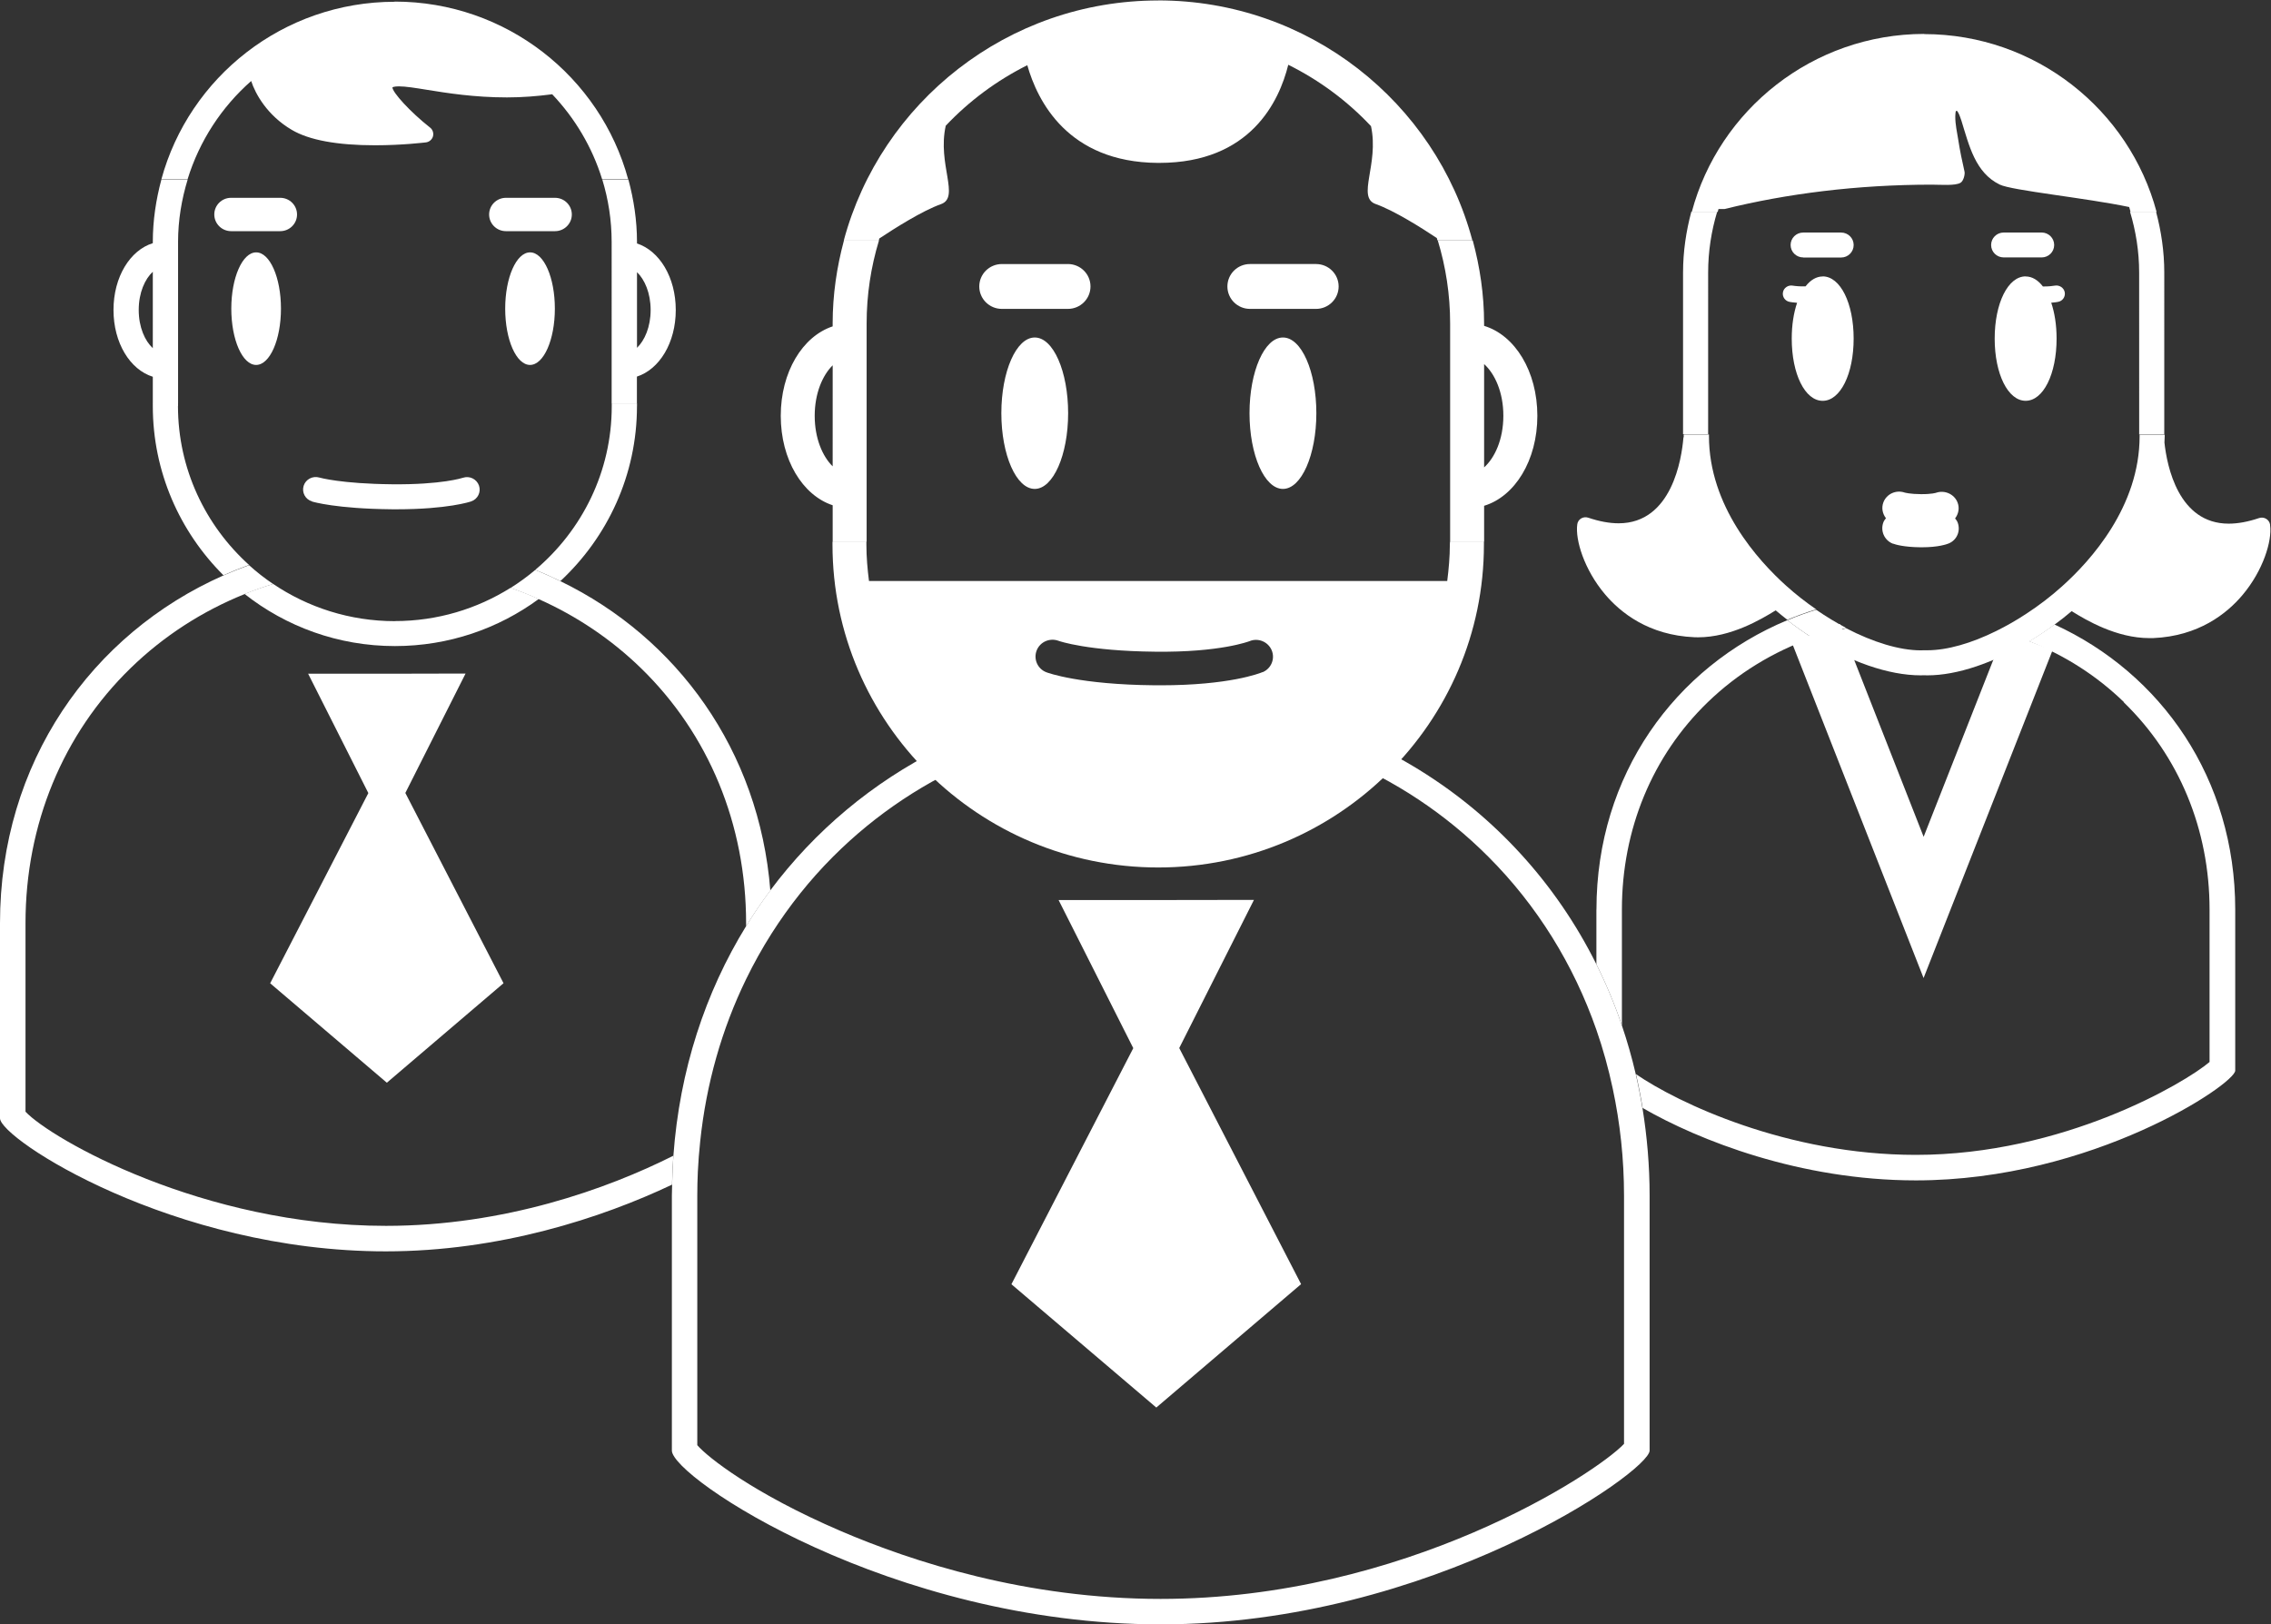 <svg xmlns="http://www.w3.org/2000/svg" viewBox="0 0 356 254.667">
  <rect x="0" y="0" width="356" height="254.667" fill="#333333" stroke="none"/>
  <defs>
    <clipPath id="a">
      <path d="M0 191h267V0H0z"/>
    </clipPath>
  </defs>
  <path fill="#fff" d="M60.64 105.627H48.304l9.437 18.712-15.39 29.82 18.29 15.59 18.29-15.6-15.39-29.83 9.44-18.72z"/>
  <g clip-path="url(#a)" transform="matrix(1.333 0 0 -1.333 0 254.667)" fill="#fff">
    <path d="M74.91 150.146v8.893c.895-.86 1.604-2.45 1.604-4.45s-.71-3.59-1.605-4.45m0 12.28v.17c0 2.54-.38 4.99-1.01 7.34h-3.07c.71-2.32 1.1-4.78 1.1-7.34V143.6h2.97v3.154c2.65.857 4.57 3.977 4.57 7.83 0 3.856-1.92 6.975-4.57 7.834M17.97 150.1c-.92.844-1.656 2.45-1.656 4.492s.736 3.648 1.657 4.493zm0 12.497v-.15c-2.678-.832-4.623-3.973-4.623-7.855 0-3.88 1.945-7.022 4.624-7.856v-3.128h2.97v18.99c0 2.555.42 5.013 1.13 7.336h-3.09c-.63-2.342-1.01-4.796-1.01-7.337m12.15-1.233c-1.61 0-2.92-2.966-2.92-6.618 0-3.66 1.31-6.62 2.92-6.62 1.61 0 2.92 2.96 2.92 6.62 0 3.652-1.3 6.618-2.91 6.618m32.2 0c-1.61 0-2.92-2.966-2.92-6.618 0-3.66 1.31-6.62 2.92-6.62 1.61 0 2.92 2.96 2.92 6.62 0 3.652-1.3 6.618-2.91 6.618m-29.4 6.418h-5.77c-1.09 0-1.97-.877-1.97-1.96 0-1.084.89-1.962 1.98-1.962h5.77c1.1 0 1.98.878 1.98 1.96 0 1.085-.88 1.962-1.98 1.962m32.34 0H59.5c-1.095 0-1.98-.877-1.98-1.96 0-1.084.885-1.962 1.98-1.962h5.77c1.09 0 1.976.878 1.976 1.96 0 1.085-.884 1.962-1.977 1.962"/>
    <path d="M74.91 143.27v.338h-2.97v-.337c0-7.7-3.498-14.61-9-19.25 1.01-.4 1.992-.85 2.96-1.32 5.538 5.16 9.007 12.47 9.007 20.58m-28.465-25.29c-5.305 0-10.236 1.62-14.322 4.38-1.14-.35-2.26-.74-3.36-1.18 4.86-3.83 11.004-6.13 17.682-6.13 6.332 0 12.186 2.06 16.92 5.54-1.085.49-2.192.92-3.32 1.31-3.938-2.47-8.6-3.91-13.6-3.91m-25.504 25.28v.34H17.97v-.33c0-7.75 3.176-14.79 8.305-19.9.986.44 1.99.84 3.014 1.21-5.13 4.63-8.36 11.3-8.36 18.7"/>
    <path d="M65.903 122.698c-.97.47-1.952.916-2.96 1.318-.914-.77-1.882-1.478-2.9-2.117 1.127-.4 2.234-.83 3.318-1.32 4.44-1.98 8.5-4.7 12-8.1 7.99-7.76 12.38-18.41 12.38-30.01v-.36c.89 1.44 1.84 2.85 2.85 4.2-1.31 16.5-10.99 29.74-24.68 36.38M45.37 46.87C23.836 46.87 6.007 57.102 3 60.295V82.48c0 11.595 4.396 22.252 12.38 30.007 3.866 3.757 8.405 6.68 13.38 8.686 1.098.443 2.22.836 3.36 1.19-.996.67-1.942 1.41-2.83 2.212-1.024-.368-2.03-.77-3.015-1.207C10.76 116.508 0 101.35 0 82.478V59.523C0 57.118 20.312 43.87 45.37 43.87c13.354 0 25.36 3.91 33.66 7.846.024 1.145.076 2.28.157 3.403-7.756-3.9-19.865-8.25-33.818-8.25"/>
    <path d="M190.985 21.23c-3.258-3.457-25.746-18.237-54.493-18.237-15.75 0-29.19 4.358-37.692 8.014C88.612 15.39 83.21 19.66 82 21.074V50.41c0 .95.022 1.893.065 2.83.055 1.2.155 2.387.278 3.568.707 6.766 2.54 13.2 5.395 19.07.9 1.85 1.9 3.645 3 5.376 2.07 3.25 4.476 6.283 7.224 9.034 10.124 10.136 23.808 15.718 38.53 15.718 14.723 0 28.407-5.582 38.53-15.718 5.735-5.74 10.03-12.68 12.712-20.362.782-2.24 1.416-4.545 1.92-6.9.87-4.07 1.33-8.29 1.33-12.615zm2.158 39.507c-.22 1.345-.48 2.67-.78 3.976-.454 1.954-.998 3.862-1.63 5.72-.846 2.494-1.85 4.895-3 7.2-9.503 19.09-28.873 31.373-51.24 31.373-18.76 0-35.418-8.636-45.912-22.685-1-1.34-1.95-2.75-2.84-4.2-4.79-7.78-7.82-16.93-8.55-27-.08-1.12-.13-2.26-.15-3.4-.01-.43-.03-.86-.03-1.3V20.44C79.01 17.3 104.75 0 136.5 0s57.493 17.97 57.493 20.44v29.97c0 3.552-.3 6.995-.842 10.327M36.7 132.06c.11-.035 2.85-.847 9.36-.91.193-.002.384-.002.57-.002 6.02 0 8.673.89 8.785.93.77.265 1.176 1.095.914 1.86-.27.768-1.11 1.176-1.88.92-.03-.01-2.49-.832-8.37-.767-5.93.06-8.45.77-8.52.79-.78.23-1.61-.2-1.85-.97s.19-1.6.98-1.83m9.75 58.76c-13.14 0-24.19-8.87-27.46-20.88h3.08c1.39 4.51 4 8.5 7.48 11.56.49-1.52 1.9-4.06 4.78-5.75 2.03-1.2 5.33-1.81 9.78-1.81 3.24 0 5.88.33 5.99.34.39.05.72.33.83.71.1.38-.03.79-.34 1.03-2.35 1.85-4.43 4.15-4.43 4.73.03.02.19.12.76.12.79 0 1.91-.18 3.33-.41 2.34-.38 5.55-.89 9.38-.89 1.78 0 3.56.14 5.32.37 2.67-2.81 4.7-6.21 5.87-9.99h3.06c-3.27 12.02-14.33 20.89-27.46 20.89m165.65-30.1h4.46c.81 0 1.47.66 1.47 1.47 0 .81-.66 1.466-1.48 1.466h-4.46c-.814 0-1.475-.655-1.475-1.46 0-.81.66-1.466 1.48-1.466m23.59 0h4.456c.81 0 1.47.653 1.47 1.462 0 .81-.66 1.467-1.476 1.467h-4.46c-.82 0-1.48-.66-1.48-1.468 0-.81.66-1.46 1.477-1.46m-21.28-2.24c-.76 0-1.45-.43-2.02-1.165-.64-.02-1.23.037-1.512.087-.526.09-1.05-.25-1.145-.782-.1-.525.25-1.033.783-1.13.09-.02.42-.07.88-.107-.4-1.18-.63-2.62-.63-4.21 0-4.17 1.56-7.32 3.64-7.32 2.072 0 3.64 3.147 3.64 7.317 0 4.175-1.567 7.32-3.644 7.32m23.87 0c-2.07 0-3.64-3.145-3.64-7.32 0-4.17 1.57-7.313 3.64-7.313 2.08 0 3.64 3.145 3.64 7.315 0 1.6-.23 3.042-.63 4.22.414.033.716.08.8.1.533.092.885.6.79 1.13-.1.53-.63.87-1.15.782-.27-.05-.814-.11-1.42-.1-.574.747-1.264 1.177-2.027 1.177m-40.29.5v-19.05h2.95V159c0 2.48.38 4.877 1.06 7.14h-3.04c-.61-2.282-.97-4.67-.97-7.14m53.64-19.05h2.95V159c0 2.47-.36 4.86-.965 7.14h-3.06c.68-2.27 1.07-4.66 1.07-7.14zm-28.95-12.84c.25-.094 1.224-.41 3.246-.43h.14c1.94 0 2.92.35 3.18.456.97.41 1.41 1.5 1.03 2.478-.07.18-.186.32-.297.46.4.52.55 1.22.29 1.88-.38.98-1.51 1.48-2.5 1.145-.01-.01-.53-.18-1.81-.17-1.27.01-1.85.17-1.92.19-1.01.34-2.11-.16-2.49-1.15-.25-.66-.1-1.35.3-1.87-.11-.15-.23-.29-.297-.47-.39-1.01.11-2.14 1.12-2.53"/>
    <path d="M187.734 84.07v-6.438c1.147-2.304 2.153-4.705 3-7.2V84.07c0 9.422 3.58 18.08 10.084 24.377 3.512 3.4 7.705 5.96 12.313 7.585-1 .632-1.98 1.327-2.94 2.074-13.21-5.508-22.45-18.183-22.45-34.036m62.01 24.377c6.5-6.297 10.09-14.955 10.09-24.377V66.144c-2.88-2.456-17.18-10.926-34.54-10.926-15.14 0-28 6.116-32.91 9.495.3-1.305.56-2.63.78-3.976 6.58-3.8 18.51-8.52 32.14-8.52 20.74 0 37.55 11.352 37.55 12.914v18.94c0 15.38-8.68 27.77-21.26 33.53-.97-.72-1.97-1.38-2.98-1.98 4.16-1.63 7.95-4.04 11.16-7.16m-39.68 13.65c-3.41 3.06-9.13 9.41-9.13 17.66v.18H198v-.18c0-.03.007-.06.007-.09-.014-.05-.04-.1-.045-.16-.197-2.35-1.325-10.02-7.61-10.02-1.08 0-2.285.22-3.58.66-.28.09-.582.06-.834-.09-.25-.15-.42-.41-.454-.7-.25-1.81.808-5.31 3.255-8.21 1.84-2.18 5.15-4.83 10.51-5.06l.44-.01c3.84 0 7.39 2.09 9.13 3.17.45-.38.91-.75 1.37-1.11 1.1.46 2.23.87 3.39 1.23-1.22.84-2.4 1.76-3.51 2.76"/>
    <path d="M266.962 129.327c-.038.29-.207.544-.458.698-.252.152-.557.186-.834.094-1.294-.44-2.497-.66-3.577-.66-5.907 0-7.255 6.75-7.556 9.53.007.25.03.5.03.75v.18h-2.952v-.18c0-8.25-5.72-14.61-9.13-17.66-1.312-1.18-2.717-2.25-4.155-3.19-1.176-.78-2.374-1.46-3.563-2.05-2.91-1.44-5.765-2.27-8.097-2.27h-.45l-.34-.01c-2.51 0-5.622.96-8.758 2.59-1.36-.31-2.692-.69-3.992-1.15 4.355-2.76 8.946-4.38 12.75-4.38l.34.01.448-.01h.002c3.495 0 7.78 1.47 11.912 3.95 1.01.6 2.01 1.26 2.986 1.98.7.51 1.386 1.05 2.057 1.62 1.748-1.09 5.29-3.17 9.132-3.17h.446c5.35.23 8.665 2.876 10.507 5.06 2.446 2.9 3.5 6.394 3.25 8.21"/>
    <path d="M213.575 119.332c-1.156-.357-2.287-.767-3.39-1.226.96-.747 1.947-1.442 2.946-2.074 1.3.458 2.64.843 4 1.15-1.19.622-2.38 1.347-3.55 2.15m12.7 67.726c-13.1-.016-24.13-8.924-27.33-20.936H202c.033.115.058.232.094.345h.726c7.33 1.814 15.58 2.855 24.33 2.863 1.132-.005 2.79-.146 3.403.22.37.22.54 1.016.474 1.305-.285 1.23-.54 2.474-.735 3.724-.147.93-.36 1.83-.354 2.78.015 1.47.52.13.726-.52.9-2.89 1.615-6.1 4.5-7.5 1.43-.7 10.14-1.57 15.223-2.64.063-.2.11-.4.17-.59h3.058c-3.2 12.01-14.22 20.92-27.33 20.93"/>
    <path d="M226.21 76.017l-15.485 39.44 5.67 2.187 9.822-25.017 9.502 24.14 5.66-2.196zm-104.53 75.336c-2.167 0-3.923-3.983-3.923-8.903 0-4.916 1.756-8.906 3.924-8.906s3.93 3.99 3.93 8.906c0 4.92-1.75 8.903-3.92 8.903m29.17 0c-2.16 0-3.92-3.983-3.92-8.903 0-4.916 1.76-8.906 3.93-8.906s3.93 3.99 3.93 8.906c0 4.92-1.75 8.903-3.92 8.903m-25.3 8.64h-7.76c-1.47 0-2.66-1.18-2.66-2.637s1.19-2.638 2.66-2.638h7.76c1.47 0 2.66 1.18 2.66 2.638 0 1.46-1.19 2.638-2.66 2.638m29.19 0H147c-1.47 0-2.66-1.18-2.66-2.638s1.19-2.638 2.66-2.638h7.762c1.47 0 2.66 1.18 2.66 2.638 0 1.46-1.19 2.638-2.66 2.638m19.768-23.92v12.154c1.252-1.125 2.263-3.3 2.263-6.078 0-2.778-1.01-4.952-2.266-6.077m0 16.662v.284c0 3.37-.49 6.63-1.33 9.74h-4.113c.94-3.09 1.45-6.36 1.45-9.75v-25.67h3.997v4.22c3.62 1.1 6.26 5.34 6.26 10.58s-2.63 9.48-6.25 10.58M97.92 136.2c-1.182 1.16-2.112 3.28-2.112 5.94s.93 4.78 2.115 5.943zm0 16.81v-.348c-3.54-1.174-6.104-5.356-6.104-10.52s2.564-9.35 6.106-10.52v-4.287h3.993v25.673c0 3.39.51 6.66 1.45 9.75h-4.12c-.837-3.116-1.326-6.373-1.326-9.75m38.29 37.985c-17.72 0-32.62-12.004-36.98-28.228h4.12l.06.235c1.74 1.156 5.04 3.256 7.25 4.038 2.27.808-.45 4.696.56 9.225 2.74 2.896 5.98 5.31 9.59 7.116 1.19-4.2 4.76-11.41 15.34-11.49h.17c10.77 0 14.13 7.29 15.18 11.54 3.67-1.82 6.96-4.27 9.73-7.22.97-4.5-1.72-8.36.55-9.16 2.18-.77 5.44-2.83 7.19-4 .03-.09.04-.18.07-.27h4.11C168.82 179 153.91 191 136.2 191m12.3-78.993c-.387-.16-3.95-1.56-12.02-1.56-.232 0-.464 0-.703.002-8.828.08-12.568 1.47-12.723 1.53-1.03.39-1.54 1.54-1.145 2.56.39 1.01 1.53 1.52 2.57 1.14.1-.04 3.45-1.2 11.33-1.28 7.72-.1 11.1 1.23 11.14 1.24 1.01.42 2.18-.07 2.6-1.07.42-1-.05-2.15-1.06-2.58M170.5 127c0-1.457-.13-2.88-.308-4.288h-68c-.18 1.406-.304 2.83-.304 4.285v.33H97.9V127c0-20.94 17.184-37.98 38.306-37.98 21.12 0 38.302 17.038 38.302 37.978v.33h-3.993zm-34.53-41.81h-11.48l8.782-17.42-14.33-27.768L135.98 25.5l17.026 14.516-14.33 27.766 8.787 17.425z"/>
  </g>
</svg>
